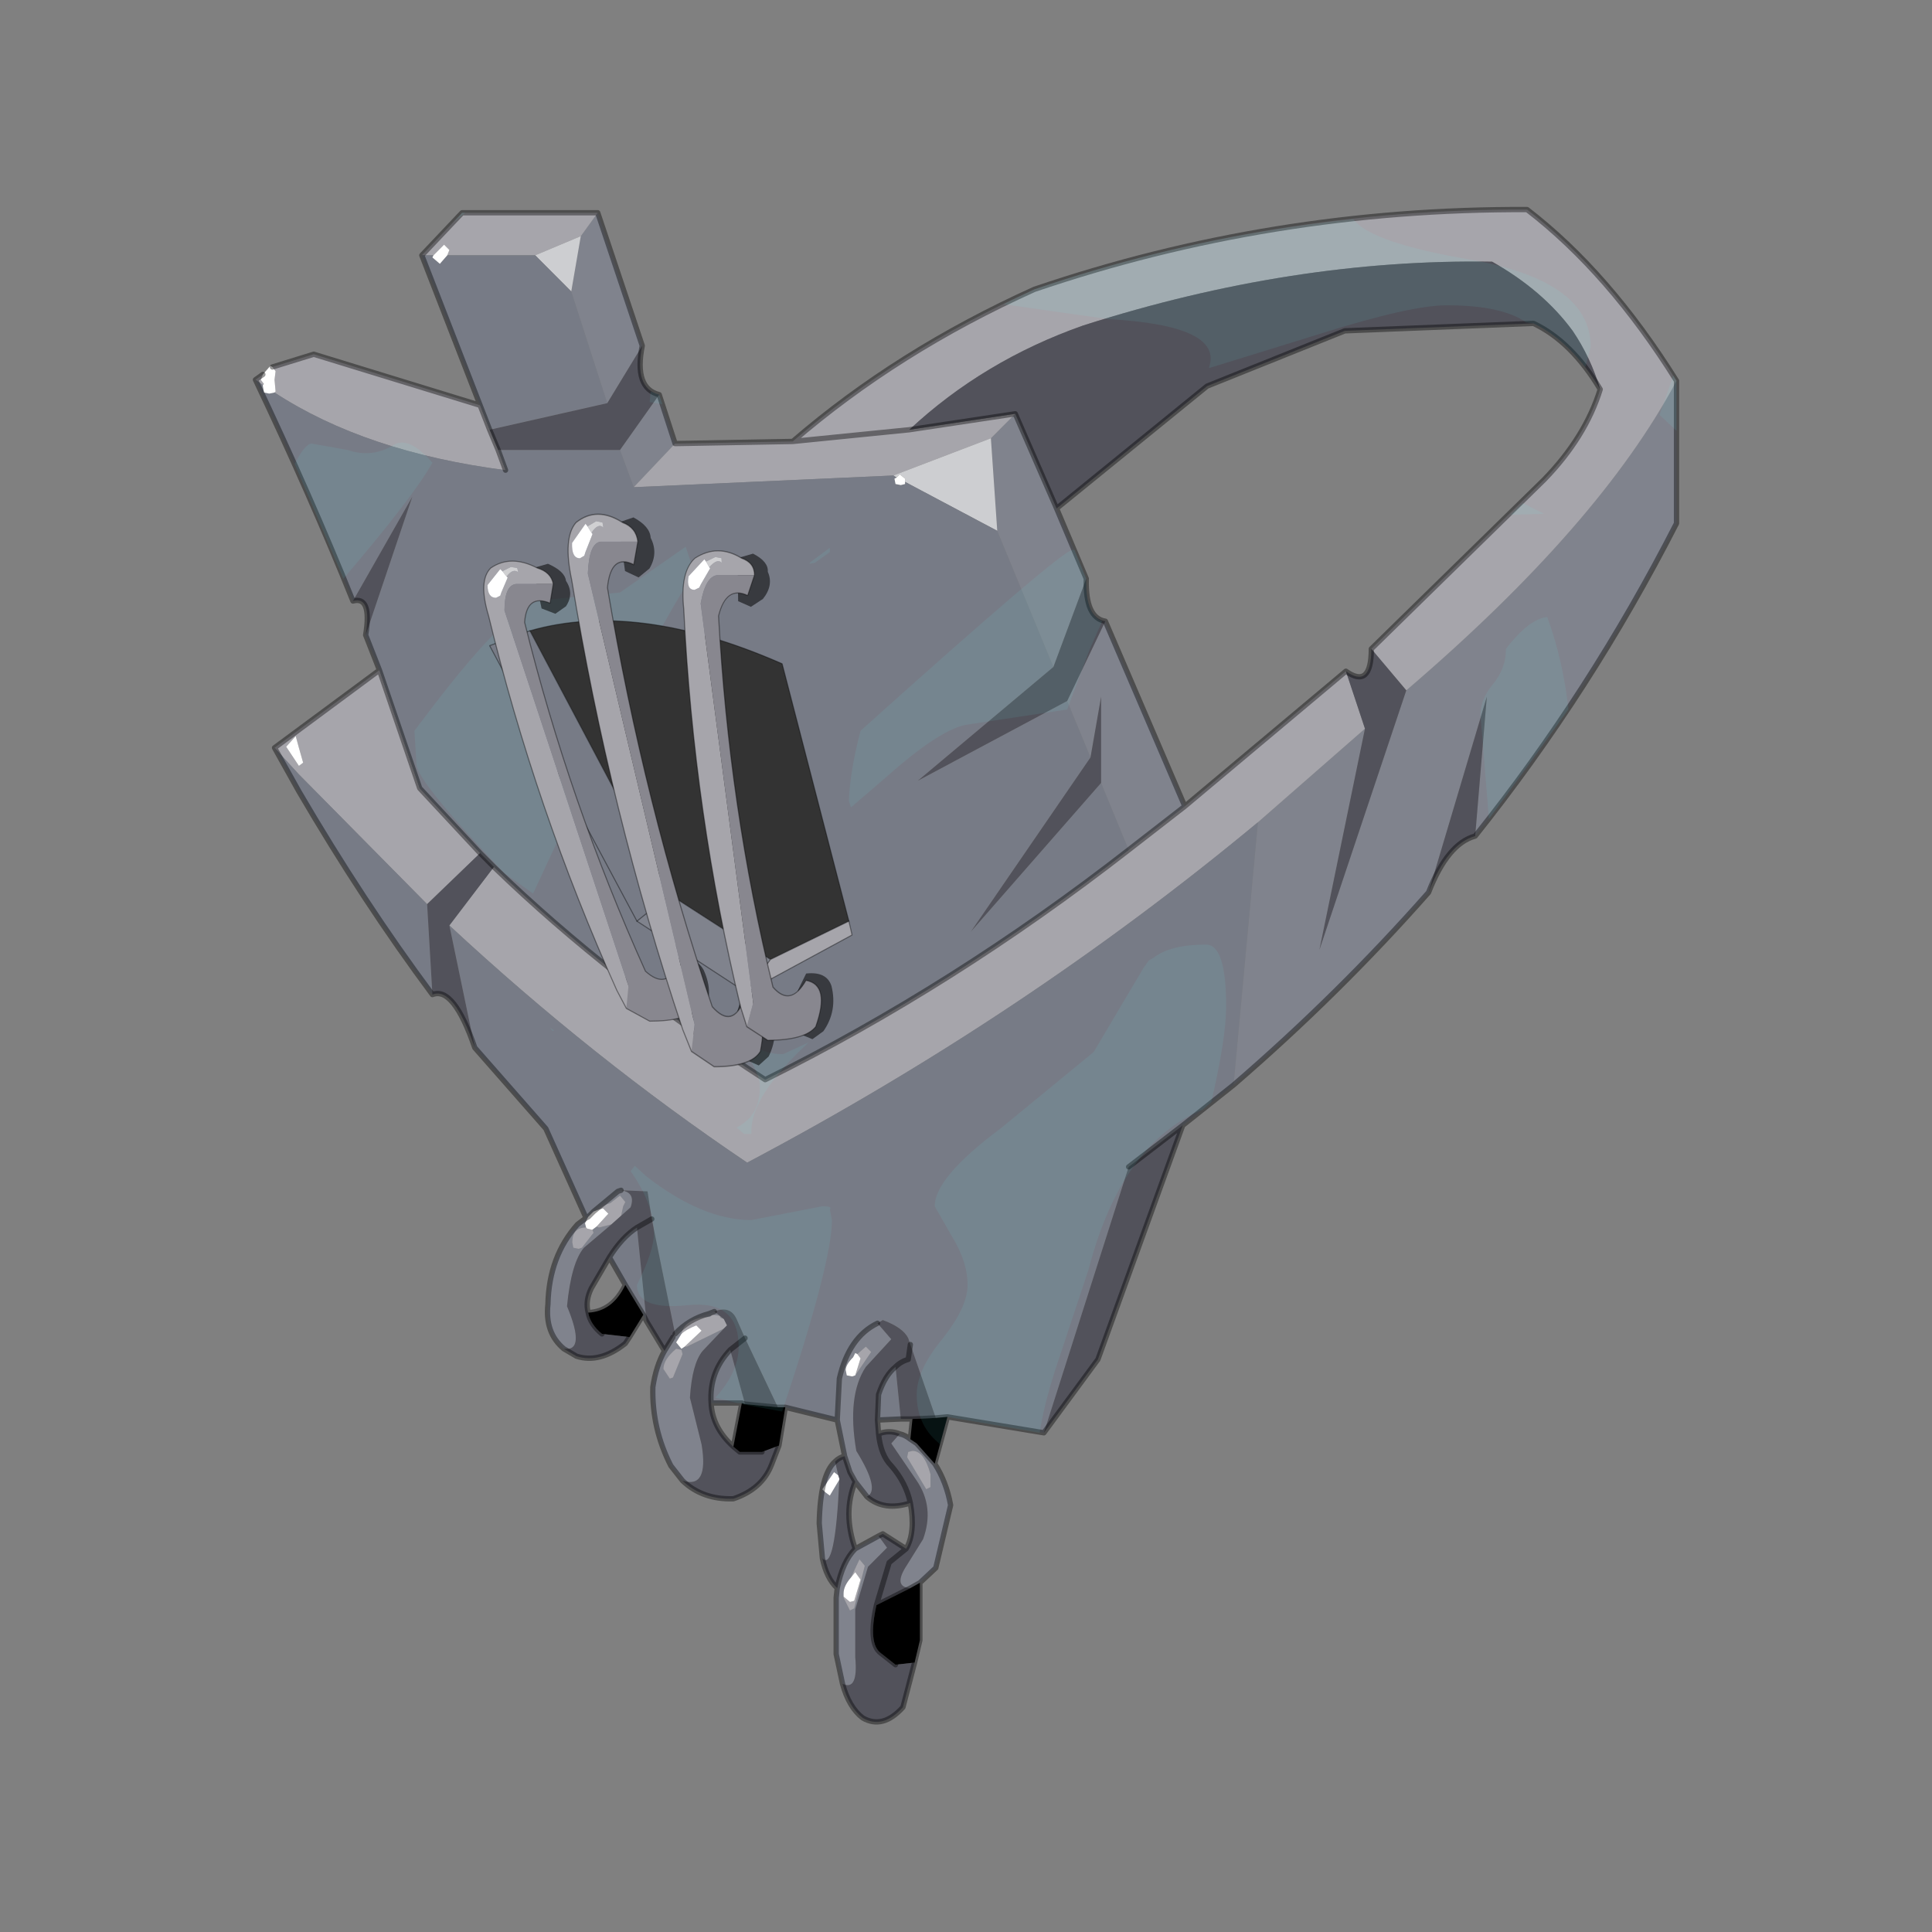 <?xml version="1.0" encoding="UTF-8" standalone="no"?>
<svg xmlns:xlink="http://www.w3.org/1999/xlink" height="440.0px" width="440.0px" xmlns="http://www.w3.org/2000/svg">
  <rect width="100%" height="100%" fill="#808080" stroke="none"/>
  <g transform="matrix(10.0, 0.0, 0.0, 10.0, 0.0, 0.0)">
    <use height="44.0" transform="matrix(0.909, 0.0, 0.0, 0.909, 2.0, 2.0)" width="44.0" xlink:href="#sprite0"/>
  </g>
  <defs>
    <g id="sprite0" transform="matrix(1.0, 0.0, 0.0, 1.0, 0.0, 0.0)">
      <use height="44.0" transform="matrix(1.0, 0.0, 0.0, 1.0, 0.0, 0.0)" width="44.0" xlink:href="#shape0"/>
      <use height="71.3" transform="matrix(0.531, 0.0, 0.0, 0.533, 4.147, 2.997)" width="67.25" xlink:href="#sprite1"/>
    </g>
    <g id="shape0" transform="matrix(1.0, 0.0, 0.0, 1.0, 0.0, 0.0)">
      <path d="M44.0 44.0 L0.0 44.0 0.0 0.0 44.0 0.0 44.0 44.0" fill="#43adca" fill-opacity="0.0" fill-rule="evenodd" stroke="none"/>
    </g>
    <g id="sprite1" transform="matrix(1.0, 0.0, 0.0, 1.0, 0.1, 0.1)">
      <use height="71.3" transform="matrix(1.0, 0.0, 0.0, 1.0, -0.1, -0.1)" width="67.25" xlink:href="#shape1"/>
      <use height="21.65" transform="matrix(1.0, 0.0, 0.0, 1.0, 10.75, 16.5)" width="10.65" xlink:href="#sprite2"/>
      <use height="21.65" transform="matrix(1.0, 0.0, -0.046, 1.201, 14.791, 14.29)" width="10.65" xlink:href="#sprite2"/>
      <use height="21.65" transform="matrix(1.0, 0.0, -0.191, 1.064, 20.455, 16.014)" width="10.65" xlink:href="#sprite2"/>
    </g>
    <g id="shape1" transform="matrix(1.0, 0.0, 0.0, 1.0, 0.1, 0.1)">
      <path d="M34.7 10.75 L35.85 9.6 37.8 14.05 39.2 17.35 37.65 21.5 35.0 15.1 34.7 10.75 M19.8 11.0 L17.85 13.05 17.2 11.3 19.05 8.7 19.8 11.0 M67.05 8.05 L67.05 14.75 Q63.0 22.65 57.55 29.45 L58.1 22.9 55.35 32.1 Q51.1 36.9 46.15 41.15 L47.3 28.8 52.35 24.4 50.2 34.8 54.3 22.6 Q63.45 14.8 67.05 8.05 M32.05 58.95 Q32.6 59.8 32.8 60.9 L32.1 63.85 31.35 64.55 30.9 64.8 Q30.05 64.75 30.75 63.7 L31.5 62.5 Q32.05 61.0 31.2 59.75 L30.0 58.0 30.4 57.55 Q30.65 57.6 30.9 57.8 L31.2 58.0 32.05 58.95 M27.7 69.3 L27.4 67.9 27.4 65.25 27.45 64.8 Q27.7 63.55 28.3 62.95 L29.4 62.35 29.8 62.9 28.9 63.8 28.3 65.8 28.3 68.05 Q28.45 69.65 27.7 69.3 M26.75 63.4 L26.6 61.75 Q26.65 59.45 27.35 58.85 L27.5 59.5 27.3 59.35 26.75 60.15 Q26.75 60.2 27.1 60.45 L27.55 59.7 Q27.35 64.05 26.75 63.4 M27.8 58.6 L27.45 56.9 27.55 54.95 Q28.0 53.0 29.35 52.35 L30.0 53.1 28.8 54.4 Q27.9 55.75 28.35 58.35 29.5 60.2 28.85 60.5 L28.3 59.8 28.05 59.35 27.8 58.6 M20.15 59.75 L19.6 59.05 Q18.7 57.3 18.75 55.35 18.9 54.35 19.3 53.65 L19.7 53.0 19.8 52.85 Q20.45 52.15 21.4 51.9 L21.65 51.8 22.1 52.15 21.95 52.1 21.9 52.0 21.55 51.95 21.45 52.05 Q20.25 52.1 20.1 52.85 L19.85 53.25 20.1 53.55 20.25 53.45 20.3 53.45 20.35 53.45 22.1 52.6 21.1 53.65 Q20.6 54.25 20.5 55.85 L21.05 58.05 Q21.4 60.15 20.15 59.75 M14.55 53.55 Q13.65 52.8 13.8 51.45 13.85 49.2 15.2 47.7 L15.6 47.4 15.7 47.35 15.55 47.65 15.6 47.85 Q14.95 47.85 14.95 48.55 L15.0 48.8 15.25 48.85 15.4 48.8 15.95 48.1 15.9 47.95 16.1 47.8 16.2 47.85 16.8 47.7 15.5 48.8 Q14.9 49.5 14.7 51.55 15.6 53.7 14.55 53.55 M16.15 0.15 L18.25 6.4 16.6 9.1 14.9 3.85 15.35 1.25 16.15 0.15 M43.85 28.05 L41.2 30.1 39.9 26.95 39.9 22.9 39.4 25.75 38.3 23.1 40.1 19.35 43.85 28.05 M28.3 54.8 L29.05 53.7 28.8 53.45 28.4 53.8 28.3 53.75 28.2 53.95 Q27.85 54.3 27.85 54.55 L27.9 54.8 28.15 54.85 28.3 54.8 M30.8 58.4 L30.75 58.65 31.65 60.15 31.85 60.05 31.85 59.45 Q31.55 58.35 31.0 58.35 L30.8 58.4 M27.75 65.2 L27.75 65.25 28.05 65.85 28.25 65.75 28.75 63.75 28.5 63.45 28.1 64.3 Q27.75 64.7 27.75 65.05 L27.75 65.2 M15.95 47.1 L17.1 46.15 17.25 46.1 Q17.95 46.2 17.7 46.9 L17.25 47.3 17.35 46.85 17.45 46.65 17.2 46.35 16.75 46.7 Q16.4 46.8 16.2 47.0 L15.95 47.1 M19.25 54.5 L19.55 54.95 19.7 54.9 20.15 53.8 20.1 53.6 19.85 53.55 Q19.25 54.05 19.25 54.5" fill="#80838d" fill-rule="evenodd" stroke="none"/>
      <path d="M35.85 9.6 L34.7 10.75 30.1 12.5 17.85 13.05 19.8 11.0 25.35 10.9 30.85 10.35 25.35 10.9 Q30.3 6.65 36.75 3.75 47.95 -0.05 60.0 0.0 63.85 2.95 67.05 8.05 63.45 14.8 54.3 22.6 L52.65 20.65 60.8 12.7 Q62.75 10.7 63.45 8.45 63.0 6.95 62.15 5.7 60.75 3.8 58.35 2.45 48.95 2.3 39.05 5.45 34.35 7.1 30.85 10.35 L35.85 9.6 M0.9 25.3 L5.85 21.65 7.75 27.2 10.6 30.25 8.1 32.65 2.05 26.55 0.9 25.3 M0.0 8.0 L0.35 7.75 0.25 8.0 0.4 8.2 0.35 8.25 0.0 8.0 M0.8 7.4 L2.75 6.8 10.6 9.2 11.05 10.35 11.45 11.3 11.8 12.25 Q5.2 11.4 0.9 8.6 L0.95 8.55 0.9 8.0 0.95 7.6 0.8 7.4 M7.85 2.15 L9.75 0.15 16.15 0.15 15.35 1.25 13.2 2.15 9.05 2.15 9.15 1.9 8.9 1.65 8.4 2.15 7.85 2.15 M52.35 24.4 L47.3 28.8 Q36.3 37.9 23.2 44.8 15.9 39.9 9.15 33.65 L11.25 30.9 Q16.75 36.2 24.05 40.9 32.95 36.5 41.2 30.1 L43.85 28.05 51.45 21.7 52.35 24.4 M28.4 53.8 L28.8 53.45 29.05 53.7 28.3 54.8 28.55 54.0 28.4 53.8 M30.8 58.4 L31.0 58.35 Q31.55 58.35 31.85 59.45 L31.85 60.05 31.65 60.15 30.75 58.65 30.8 58.4 M27.75 65.2 L28.05 65.45 28.25 65.4 28.55 64.4 28.3 64.05 28.1 64.3 28.5 63.45 28.75 63.75 28.25 65.75 28.05 65.85 27.75 65.25 27.75 65.2 M2.05 26.15 L2.25 26.0 2.05 25.3 1.9 24.75 1.45 25.25 2.05 26.15 M17.25 47.3 L16.8 47.7 16.2 47.85 16.1 47.8 16.65 47.2 16.4 46.95 16.2 47.0 Q16.4 46.8 16.75 46.7 L17.2 46.35 17.45 46.65 17.35 46.85 17.25 47.3 M20.1 52.85 Q20.25 52.1 21.45 52.05 L21.55 51.95 21.9 52.0 21.95 52.1 22.1 52.15 22.25 52.45 22.1 52.6 20.35 53.45 20.3 53.45 20.25 53.45 21.05 52.7 20.8 52.45 Q20.3 52.65 20.1 52.85 M19.25 54.5 Q19.25 54.05 19.85 53.55 L20.1 53.6 20.15 53.8 19.7 54.9 19.55 54.95 19.25 54.5 M15.9 47.95 L15.95 48.1 15.4 48.8 15.25 48.85 15.0 48.8 14.95 48.55 Q14.95 47.85 15.6 47.85 L15.65 47.9 15.85 47.95 15.9 47.95" fill="#a6a5ab" fill-rule="evenodd" stroke="none"/>
      <path d="M34.7 10.75 L35.0 15.1 30.65 12.8 30.65 12.65 30.4 12.45 30.25 12.6 30.1 12.5 34.7 10.75 M13.2 2.15 L15.35 1.25 14.9 3.85 13.2 2.15" fill="#cdced1" fill-rule="evenodd" stroke="none"/>
      <path d="M35.0 15.1 L37.65 21.5 31.25 26.85 38.3 23.1 39.4 25.75 33.75 33.95 39.9 26.95 41.2 30.1 Q32.95 36.5 24.05 40.9 16.75 36.2 11.25 30.9 L10.6 30.25 7.75 27.2 5.85 21.65 5.2 20.0 7.4 13.5 4.6 18.4 Q2.6 13.45 0.0 8.0 L0.35 8.25 0.35 8.3 0.4 8.6 0.65 8.65 0.9 8.6 Q5.2 11.4 11.8 12.25 L11.45 11.3 17.2 11.3 17.85 13.05 30.1 12.5 30.25 12.6 30.15 12.65 30.2 12.9 30.45 12.95 30.65 12.9 30.65 12.8 35.0 15.1 M46.15 41.15 L43.75 43.05 41.2 45.0 37.2 57.5 32.65 56.75 32.1 56.8 30.9 53.35 30.8 53.05 Q30.55 52.55 29.6 52.2 L29.35 52.35 Q28.0 53.0 27.55 54.95 L27.45 56.9 25.0 56.3 24.65 56.3 23.1 53.05 22.7 52.15 Q22.4 51.5 21.65 51.8 L21.4 51.9 Q20.45 52.15 19.8 52.85 L18.7 47.45 18.5 46.15 17.25 46.1 17.1 46.15 15.95 47.1 15.7 47.35 15.6 47.4 13.7 43.2 10.35 39.4 9.15 33.65 Q15.9 39.9 23.2 44.8 36.3 37.9 47.3 28.8 L46.15 41.15 M18.45 52.25 L18.3 51.95 17.45 50.55 16.7 49.25 Q17.3 48.3 18.0 47.85 L18.45 52.25 M8.35 36.9 Q5.1 32.55 2.05 27.35 L0.9 25.3 2.05 26.55 8.1 32.65 8.35 36.9 M10.6 9.2 L7.85 2.15 8.4 2.15 8.35 2.25 8.7 2.55 9.05 2.15 13.2 2.15 14.9 3.85 16.6 9.1 11.05 10.35 10.6 9.2 M29.35 56.9 L29.4 55.7 Q29.7 54.8 30.2 54.4 L30.45 56.85 29.35 56.9 M22.4 53.6 L23.1 56.15 22.95 56.1 21.5 56.1 Q21.4 54.65 22.4 53.6" fill="#777b86" fill-rule="evenodd" stroke="none"/>
      <path d="M30.25 12.6 L30.4 12.45 30.65 12.65 30.65 12.8 30.65 12.9 30.45 12.95 30.2 12.9 30.15 12.65 30.25 12.6 M0.35 7.75 L0.7 7.35 0.8 7.4 0.95 7.6 0.9 8.0 0.95 8.55 0.9 8.6 0.65 8.65 0.4 8.6 0.35 8.3 0.35 8.25 0.4 8.2 0.25 8.0 0.35 7.75 M28.3 54.8 L28.15 54.85 27.9 54.8 27.85 54.55 Q27.85 54.3 28.2 53.95 L28.3 53.75 28.4 53.8 28.55 54.0 28.3 54.8 M27.55 59.7 L27.1 60.45 Q26.75 60.2 26.75 60.15 L27.3 59.35 27.5 59.5 27.55 59.65 27.55 59.7 M28.1 64.3 L28.3 64.05 28.55 64.4 28.25 65.4 28.05 65.45 27.75 65.2 27.75 65.05 Q27.75 64.7 28.1 64.3 M9.05 2.15 L8.7 2.55 8.35 2.25 8.4 2.15 8.9 1.65 9.15 1.9 9.05 2.15 M2.05 26.15 L1.45 25.25 1.9 24.75 2.05 25.3 2.25 26.0 2.05 26.15 M20.1 52.85 Q20.3 52.65 20.8 52.45 L21.05 52.7 20.25 53.45 20.1 53.55 19.85 53.25 20.1 52.85 M15.95 47.1 L16.2 47.0 16.4 46.95 16.65 47.2 16.1 47.8 15.9 47.95 15.85 47.95 15.65 47.9 15.6 47.85 15.55 47.65 15.7 47.35 15.95 47.1" fill="#ffffff" fill-rule="evenodd" stroke="none"/>
      <path d="M37.65 21.5 L39.2 17.35 Q39.15 19.2 40.1 19.35 L38.3 23.1 31.25 26.85 37.65 21.5 M37.8 14.05 L35.85 9.6 30.85 10.35 Q34.35 7.1 39.05 5.45 48.95 2.3 58.35 2.45 60.75 3.8 62.15 5.7 63.0 6.95 63.45 8.45 62.1 6.2 60.3 5.35 L51.4 5.7 44.9 8.3 37.8 14.05 M57.55 29.45 Q56.25 29.8 55.35 32.1 L58.1 22.9 57.55 29.45 M43.75 43.05 L39.75 54.05 37.2 57.5 41.2 45.0 43.75 43.05 M31.1 68.3 L30.55 70.4 Q29.6 71.45 28.65 70.9 28.0 70.4 27.7 69.3 28.45 69.65 28.3 68.05 L28.3 65.8 28.9 63.8 29.8 62.9 29.4 62.35 29.6 62.25 30.7 62.95 29.9 63.6 29.3 65.6 29.9 63.6 30.7 62.95 Q31.15 62.2 30.9 60.8 29.65 61.2 28.85 60.5 29.5 60.2 28.35 58.35 27.9 55.75 28.8 54.4 L30.0 53.1 29.35 52.35 29.6 52.2 Q30.55 52.55 30.8 53.05 L30.9 53.35 30.8 54.05 Q30.45 54.15 30.2 54.4 30.45 54.15 30.8 54.05 L30.9 53.35 32.1 56.8 31.0 56.85 30.45 56.85 30.2 54.4 Q29.7 54.8 29.4 55.7 L29.35 56.9 29.4 57.55 Q29.5 58.55 30.0 59.05 30.7 59.85 30.9 60.8 30.7 59.85 30.0 59.05 29.5 58.55 29.4 57.55 29.9 57.35 30.4 57.55 L30.0 58.0 31.2 59.75 Q32.05 61.0 31.5 62.5 L30.75 63.7 Q30.05 64.75 30.9 64.8 L29.3 65.6 Q28.9 67.4 29.5 67.85 L30.2 68.4 31.1 68.3 M27.45 64.8 Q26.95 64.35 26.75 63.4 27.35 64.05 27.55 59.7 L27.55 59.65 27.5 59.5 27.35 58.85 Q27.55 58.65 27.8 58.6 L28.05 59.35 28.3 59.8 Q27.7 61.25 28.3 62.95 27.7 63.55 27.45 64.8 M24.7 58.1 L24.35 59.0 Q23.9 60.15 22.55 60.6 21.1 60.65 20.15 59.75 21.4 60.15 21.05 58.05 L20.5 55.85 Q20.6 54.25 21.1 53.65 L22.1 52.6 22.25 52.45 22.1 52.15 21.65 51.8 Q22.4 51.5 22.7 52.15 L23.1 53.05 24.65 56.3 23.1 56.15 22.4 53.6 23.1 53.05 22.4 53.6 Q21.4 54.65 21.5 56.1 21.55 57.25 22.55 58.15 L22.85 58.4 23.9 58.4 24.7 58.1 M19.3 53.65 L18.45 52.25 18.0 47.85 18.7 47.45 18.0 47.85 Q17.3 48.3 16.7 49.25 L15.85 50.7 Q15.55 51.3 15.7 51.85 15.8 52.4 16.35 52.85 L17.65 53.0 17.45 53.3 Q16.25 54.25 15.15 53.9 L14.55 53.55 Q15.6 53.7 14.7 51.55 14.9 49.5 15.5 48.8 L16.8 47.7 17.25 47.3 17.7 46.9 Q17.95 46.2 17.25 46.1 L18.5 46.15 18.7 47.45 19.8 52.85 19.7 53.0 19.3 53.65 M10.35 39.4 Q9.35 36.5 8.35 36.9 L8.1 32.65 10.6 30.25 11.25 30.9 9.15 33.65 10.35 39.4 M5.2 20.0 Q5.5 18.15 4.6 18.4 L7.4 13.5 5.2 20.0 M18.25 6.4 Q17.85 8.4 19.05 8.7 L17.2 11.3 11.45 11.3 11.05 10.35 16.6 9.1 18.25 6.4 M54.3 22.6 L50.2 34.8 52.35 24.4 51.45 21.7 Q52.65 22.55 52.65 20.65 L54.3 22.6 M39.4 25.75 L39.9 22.9 39.9 26.95 33.75 33.95 39.4 25.75" fill="#52525b" fill-rule="evenodd" stroke="none"/>
      <path d="M32.65 56.75 L32.05 58.95 31.2 58.0 30.9 57.8 31.0 56.85 32.1 56.8 32.65 56.75 M31.35 64.55 L31.35 67.25 31.1 68.3 30.2 68.4 29.5 67.85 Q28.9 67.4 29.3 65.6 L30.9 64.8 31.35 64.55 M25.0 56.3 L24.7 58.1 23.9 58.4 22.85 58.4 22.55 58.15 22.95 56.1 23.1 56.15 24.65 56.3 25.0 56.3 M18.3 51.95 L17.65 53.0 16.35 52.85 Q15.8 52.4 15.7 51.85 16.85 51.8 17.45 50.55 L18.3 51.95" fill="#000000" fill-rule="evenodd" stroke="none"/>
      <path d="M39.2 17.35 L37.8 14.05 35.85 9.6 30.85 10.35 25.35 10.9 19.8 11.0 M63.45 8.45 Q62.1 6.2 60.3 5.35 L51.4 5.7 44.9 8.3 37.8 14.05 M52.65 20.65 L60.8 12.7 Q62.75 10.7 63.45 8.45 M67.05 8.05 L67.05 14.75 Q63.0 22.65 57.55 29.45 56.25 29.8 55.35 32.1 51.1 36.9 46.15 41.15 L43.75 43.05 39.75 54.05 37.2 57.5 32.65 56.75 32.05 58.95 Q32.6 59.8 32.8 60.9 L32.1 63.85 31.35 64.55 31.35 67.25 31.1 68.3 30.55 70.4 Q29.6 71.45 28.65 70.9 28.0 70.4 27.7 69.3 L27.4 67.9 27.4 65.25 27.45 64.8 Q26.95 64.35 26.75 63.4 L26.6 61.75 Q26.65 59.45 27.35 58.85 27.55 58.65 27.8 58.6 L27.45 56.9 25.0 56.3 24.7 58.1 24.35 59.0 Q23.9 60.15 22.55 60.6 21.1 60.65 20.15 59.75 L19.6 59.05 Q18.7 57.3 18.75 55.35 18.9 54.35 19.3 53.65 L18.45 52.25 18.3 51.95 17.65 53.0 17.45 53.3 Q16.25 54.25 15.15 53.9 L14.55 53.55 Q13.65 52.8 13.8 51.45 13.85 49.2 15.2 47.7 L15.6 47.4 13.7 43.2 10.35 39.4 Q9.35 36.5 8.35 36.9 5.1 32.55 2.05 27.35 L0.9 25.3 5.85 21.65 5.2 20.0 Q5.5 18.15 4.6 18.4 2.6 13.45 0.0 8.0 L0.35 7.75 M0.8 7.4 L2.75 6.8 10.6 9.2 7.85 2.15 9.75 0.15 16.15 0.15 18.25 6.4 Q17.85 8.4 19.05 8.7 L19.8 11.0 M25.35 10.9 Q30.3 6.65 36.75 3.75 47.95 -0.05 60.0 0.0 63.85 2.95 67.05 8.05 M51.45 21.7 Q52.65 22.55 52.65 20.65 M51.45 21.7 L43.85 28.05 41.2 30.1 Q32.95 36.5 24.05 40.9 16.75 36.2 11.25 30.9 M40.1 19.35 Q39.15 19.2 39.2 17.35 M43.85 28.05 L40.1 19.35 M28.85 60.5 Q29.65 61.2 30.9 60.8 30.7 59.85 30.0 59.05 29.5 58.55 29.4 57.55 L29.35 56.9 29.4 55.7 Q29.7 54.8 30.2 54.4 30.45 54.15 30.8 54.05 L30.9 53.35 M32.1 56.8 L32.65 56.75 M29.35 52.35 Q28.0 53.0 27.55 54.95 L27.45 56.9 M31.0 56.85 L32.1 56.8 M30.4 57.55 Q30.65 57.6 30.9 57.8 L31.0 56.85 30.45 56.85 29.35 56.9 M30.9 64.8 L31.35 64.55 M30.9 57.8 L31.2 58.0 32.05 58.95 M27.8 58.6 L28.05 59.35 28.3 59.8 28.85 60.5 M29.4 57.55 Q29.9 57.35 30.4 57.55 M30.7 62.95 L29.9 63.6 29.3 65.6 30.9 64.8 M30.7 62.95 L29.6 62.25 29.4 62.35 28.3 62.95 Q27.7 61.25 28.3 59.8 M28.3 62.95 Q27.7 63.55 27.45 64.8 M29.3 65.6 Q28.9 67.4 29.5 67.85 L30.2 68.4 M30.9 60.8 Q31.15 62.2 30.7 62.95 M43.75 43.05 L41.2 45.0 M11.8 12.25 L11.45 11.3 11.05 10.35 10.6 9.2 M5.85 21.65 L7.75 27.2 10.6 30.25 11.25 30.9 M19.8 52.85 Q20.45 52.15 21.4 51.9 L21.65 51.8 M24.65 56.3 L25.0 56.3 M15.95 47.1 L17.1 46.15 17.25 46.1 M18.7 47.45 L18.0 47.85 Q17.3 48.3 16.7 49.25 L17.45 50.55 Q16.85 51.8 15.7 51.85 15.8 52.4 16.35 52.85 M18.3 51.95 L17.45 50.55 M19.7 53.0 L19.3 53.65 M23.1 53.05 L22.4 53.6 M23.1 56.15 L24.65 56.3 M15.7 47.35 L15.6 47.4 M15.7 47.35 L15.95 47.1 M16.7 49.25 L15.85 50.7 Q15.55 51.3 15.7 51.85 M23.1 56.15 L22.95 56.1 22.55 58.15 22.85 58.4 23.9 58.4 M21.5 56.1 Q21.55 57.25 22.55 58.15 M22.95 56.1 L21.5 56.1 Q21.4 54.65 22.4 53.6" fill="none" stroke="#000000" stroke-linecap="round" stroke-linejoin="round" stroke-opacity="0.4" stroke-width="0.25"/>
      <path d="M4.15 17.35 L1.85 11.95 Q2.35 11.0 2.65 11.0 L4.35 11.3 Q5.5 11.7 6.55 11.05 7.25 10.65 8.35 11.9 7.45 13.5 4.15 17.35 M42.4 35.15 Q43.2 34.55 44.85 34.55 45.8 34.55 45.8 37.45 45.8 38.95 45.1 41.95 L44.7 42.3 Q40.85 43.9 39.3 49.85 L37.75 54.5 Q37.2 56.2 37.0 57.5 L32.65 56.75 32.3 58.05 32.2 57.95 Q31.2 57.1 31.2 55.7 31.2 54.55 32.4 53.1 33.6 51.6 33.6 50.55 33.6 49.45 32.85 48.25 L32.05 46.85 Q32.05 45.5 35.15 43.2 L39.55 39.6 41.9 35.65 42.15 35.3 42.4 35.15 M59.0 20.7 L59.0 20.65 59.2 20.4 Q60.15 19.25 60.95 19.15 61.7 21.2 61.95 23.5 L58.2 28.65 57.8 23.75 Q57.8 23.0 58.4 22.3 59.0 21.55 59.0 20.7 M59.8 13.8 L60.8 14.3 59.2 14.35 59.8 13.8 M67.05 10.4 L66.25 9.65 66.9 7.8 67.05 8.05 67.05 10.4 M38.65 16.0 L39.2 17.35 Q39.15 19.05 39.95 19.35 L39.35 20.7 38.3 23.5 33.65 24.2 Q32.4 24.35 29.85 26.6 L28.1 28.1 28.0 27.8 Q28.05 26.4 28.55 24.5 38.05 16.0 38.55 16.0 L38.65 16.0 M35.3 4.45 L36.75 3.75 Q44.1 1.25 51.8 0.45 52.6 1.55 57.3 2.35 63.0 3.35 63.0 6.45 L62.75 7.4 Q61.65 6.0 60.3 5.35 L59.95 5.3 Q58.8 4.5 56.2 4.5 54.5 4.5 50.2 5.85 L45.0 7.45 45.0 7.4 Q45.65 5.45 40.25 5.15 L35.3 4.45 M9.9 0.15 L9.35 0.6 9.75 0.15 9.9 0.15 M19.05 8.7 L19.2 9.15 18.6 9.05 18.65 8.55 19.05 8.7 M23.4 47.5 L26.75 46.85 Q27.25 46.85 27.1 47.0 L27.2 47.5 Q27.2 49.5 24.85 56.5 L22.95 56.15 22.95 56.1 22.75 56.1 21.7 55.85 Q22.8 54.65 22.8 53.45 22.8 51.25 20.4 51.5 18.0 51.75 18.0 50.55 18.8 48.95 18.8 48.15 18.8 46.75 17.7 45.2 L17.9 44.95 18.45 45.45 Q21.1 47.5 23.4 47.5 M24.9 39.7 L26.1 39.15 Q23.4 41.65 23.4 43.3 L23.4 43.45 23.05 43.45 22.7 43.15 Q23.8 42.6 23.8 41.25 23.8 40.35 22.6 39.05 L23.2 38.95 Q23.75 39.7 24.9 39.7 M14.0 38.6 L13.9 38.45 14.1 38.6 14.0 38.6 M26.4 16.6 L26.15 16.65 26.15 16.6 27.1 15.9 27.1 16.1 26.4 16.6 M20.55 16.6 L20.45 17.45 Q18.9 19.95 17.1 23.6 L13.1 32.15 11.75 31.2 Q7.65 26.9 7.6 26.1 L7.5 24.5 8.3 23.45 Q12.2 18.35 13.65 18.35 L17.2 18.0 20.3 15.85 20.55 16.6" fill="#66ffff" fill-opacity="0.078" fill-rule="evenodd" stroke="none"/>
      <path d="M28.0 33.45 L24.3 35.25 19.55 32.2 12.95 19.8 Q18.0 18.35 24.85 21.35 L28.0 33.45" fill="#333333" fill-rule="evenodd" stroke="none"/>
      <path d="M24.3 35.25 L23.15 36.8 18.0 33.45 19.55 32.2 24.3 35.25" fill="#80838d" fill-rule="evenodd" stroke="none"/>
      <path d="M18.0 33.45 L11.05 20.5 12.95 19.8 19.55 32.2 18.0 33.45" fill="#777b86" fill-rule="evenodd" stroke="none"/>
      <path d="M28.0 33.45 L28.15 34.1 23.15 36.8 24.3 35.25 28.0 33.45" fill="#a6a5ab" fill-rule="evenodd" stroke="none"/>
      <path d="M23.15 36.8 L28.15 34.1 28.0 33.45 M23.15 36.8 L18.0 33.45 11.05 20.5 12.95 19.8 Q18.0 18.35 24.85 21.35 L28.0 33.45" fill="none" stroke="#000000" stroke-linecap="round" stroke-linejoin="round" stroke-opacity="0.4" stroke-width="0.05"/>
      <path d="M28.0 33.45 L24.3 35.25 23.15 36.8 M19.55 32.2 L18.0 33.45 M19.55 32.2 L24.3 35.25 M12.95 19.8 L19.55 32.2" fill="none" stroke="#000000" stroke-linecap="round" stroke-linejoin="round" stroke-opacity="0.4" stroke-width="0.05"/>
    </g>
    <g id="sprite2" transform="matrix(1.0, 0.0, 0.0, 1.0, 5.0, 10.75)">
      <use height="21.65" transform="matrix(1.0, 0.0, 0.0, 1.0, -5.0, -10.75)" width="10.65" xlink:href="#shape2"/>
    </g>
    <g id="shape2" transform="matrix(1.0, 0.0, 0.0, 1.0, 5.0, 10.75)">
      <path d="M-1.1 -9.8 Q-0.7 -9.2 -1.1 -8.6 L-1.6 -8.25 -2.25 -8.5 -2.65 -10.4 -1.95 -10.6 Q-1.15 -10.25 -1.1 -9.8 M4.95 10.85 L4.25 10.6 3.85 8.7 4.1 7.95 Q5.05 7.85 5.4 8.5 5.9 9.6 5.4 10.5 L4.95 10.85" fill="#000000" fill-opacity="0.529" fill-rule="evenodd" stroke="none"/>
      <path d="M1.75 10.3 L1.3 9.45 Q-2.55 0.9 -4.75 -8.15 -5.25 -9.8 -4.65 -10.4 -3.7 -11.05 -2.45 -10.4 -1.8 -10.2 -1.7 -9.65 L-3.45 -9.65 Q-4.0 -9.6 -4.0 -8.4 L1.85 9.25 1.75 10.3 M-3.9 -10.0 Q-3.6 -10.4 -3.35 -10.2 L-3.4 -10.4 -3.7 -10.45 -4.1 -10.25 -4.2 -10.35 -4.8 -9.6 Q-4.8 -9.0 -4.4 -9.0 L-4.2 -9.1 -4.15 -9.25 -3.85 -9.95 -3.9 -10.0" fill="#a6a5ab" fill-rule="evenodd" stroke="none"/>
      <path d="M-1.7 -9.65 L-1.85 -8.75 Q-2.95 -9.2 -3.05 -7.85 -0.95 0.6 2.65 8.55 3.65 9.45 4.15 8.25 5.35 8.45 5.0 10.3 4.6 10.9 2.85 10.9 L1.75 10.3 1.85 9.25 -4.0 -8.4 Q-4.0 -9.6 -3.45 -9.65 L-1.7 -9.65" fill="#88878f" fill-rule="evenodd" stroke="none"/>
      <path d="M-4.1 -10.25 L-3.7 -10.45 -3.4 -10.4 -3.35 -10.2 Q-3.6 -10.4 -3.9 -10.0 L-4.1 -10.25" fill="#d0d0d2" fill-rule="evenodd" stroke="none"/>
      <path d="M-4.1 -10.25 L-3.9 -10.0 -3.85 -9.95 -4.15 -9.25 -4.2 -9.1 -4.4 -9.0 Q-4.8 -9.0 -4.8 -9.6 L-4.2 -10.35 -4.1 -10.25" fill="#ffffff" fill-rule="evenodd" stroke="none"/>
      <path d="M1.75 10.3 L1.3 9.45 Q-2.55 0.9 -4.75 -8.15 -5.25 -9.8 -4.65 -10.4 -3.7 -11.05 -2.45 -10.4 -1.8 -10.2 -1.7 -9.65 L-1.85 -8.75 Q-2.95 -9.2 -3.05 -7.85 -0.95 0.6 2.65 8.55 3.65 9.45 4.15 8.25 5.35 8.45 5.0 10.3 4.6 10.9 2.85 10.9 L1.75 10.3 Z" fill="none" stroke="#000000" stroke-linecap="round" stroke-linejoin="round" stroke-opacity="0.4" stroke-width="0.05"/>
    </g>
  </defs>
</svg>
